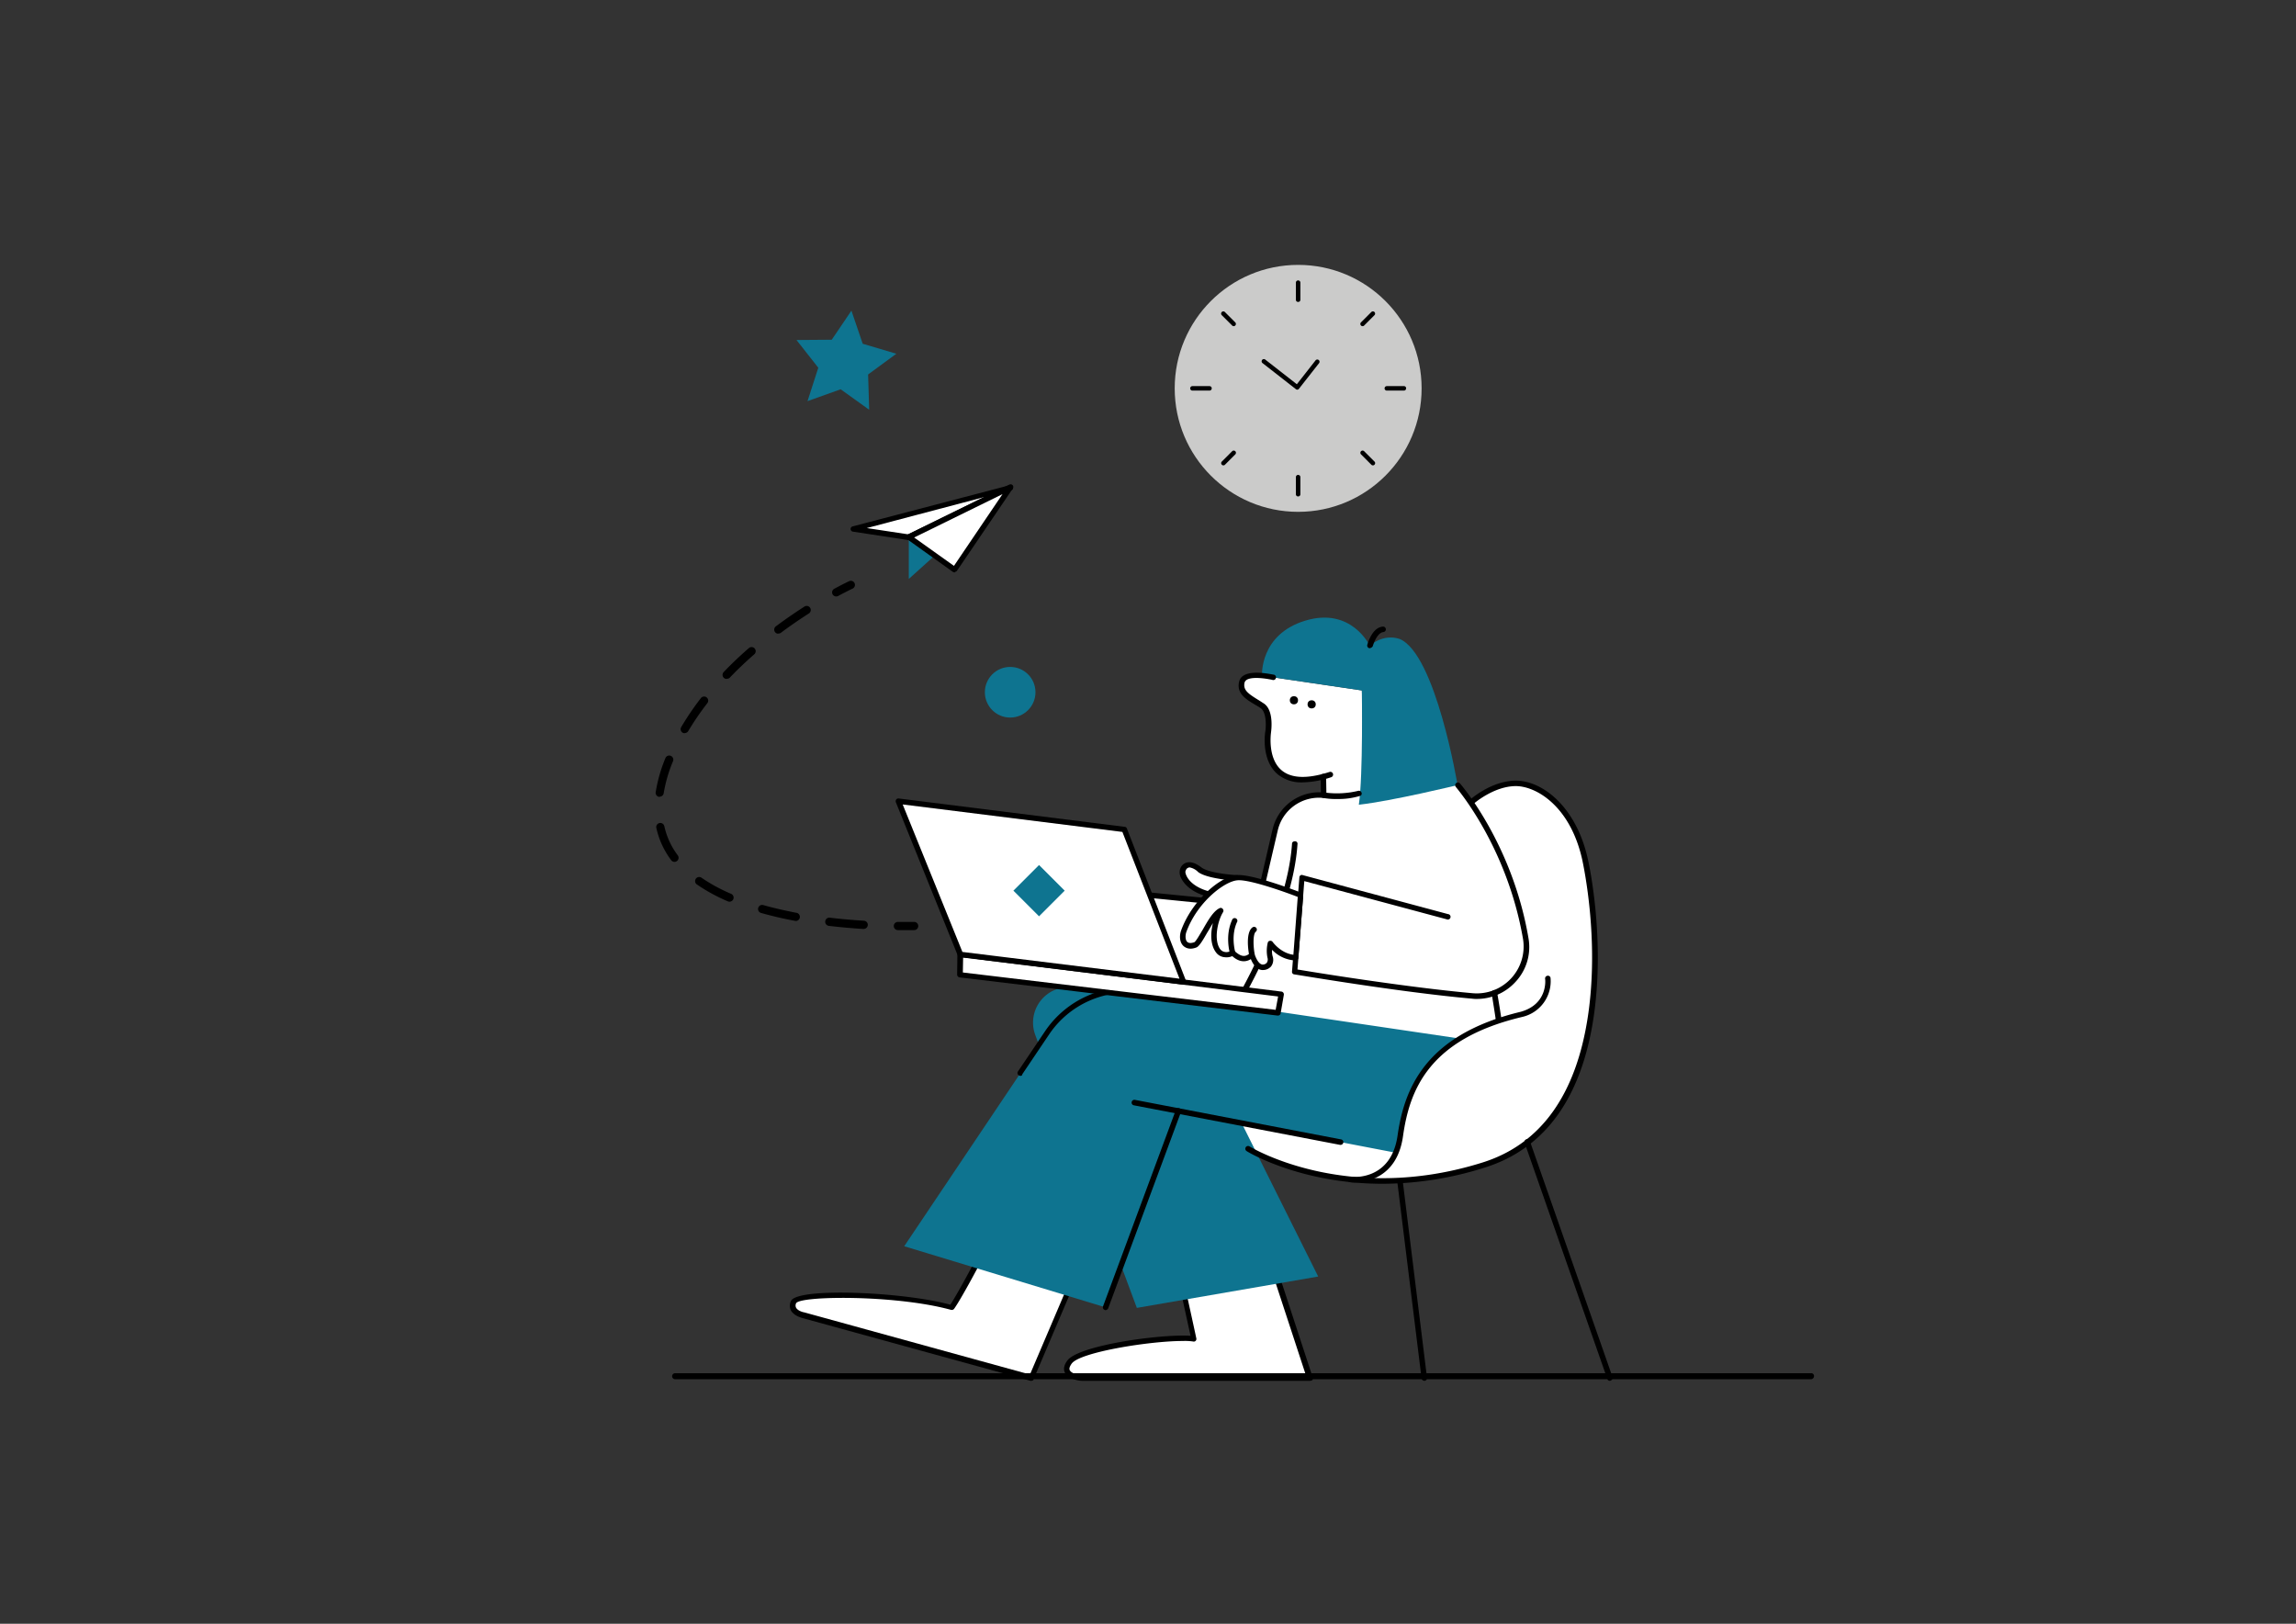 <svg xmlns="http://www.w3.org/2000/svg" viewBox="0 0 841.9 595.3"><rect x="0" y="0" width="841.9" height="595.3" fill="#333333" stroke="none"/><g id="Layer_14" data-name="Layer 14"><path d="M584.66,350.23s-1.1-29.1-5.4-41.3c-2-5.1-10-21.5-23.2-21.7-9.1.1-19.5,7.7-26.2,15.5s-36.1,65.5-75.2,71.8c-11.9,1.9-19.5,14-18,24.5s17.2,20.3,21.3,22.6,22.4,11.1,42.6,11.1c4.9-.1,32.6,1.5,54.4-10.6A58.45,58.45,0,0,0,581,384C581.76,380.13,584.66,363.33,584.66,350.23Z" fill="#fff"/><path d="M499.36,253.13l-36.6-5.4s-6.5-.9-7.5,2.2.7,4.9,6.2,8.4c1.8,1.3,3.6,2.1,3.7,6s-1.1,7.7-.1,11.6,3.3,8.2,8.7,9.6c2.5.8,9.2,0,11.4-.4.1,1.6.3,6.6.3,6.6s7.2,1.5,13.7-.9C499.76,283.83,499.76,257.53,499.36,253.13Z" fill="#fff"/><path d="M461.26,331.93l-39.6-3.7,14.8,38.3L551,383.13l-3.1-19s10.5-4.3,11.6-14-6.8-30.4-6.8-30.4-9.4-23.1-19.7-33.4c-16.4-5.3-28.9,7.4-47.9,5.5-14.2-1.4-17.3,12.7-17.3,12.7Z" fill="#fff"/><path d="M467.66,466.43l12.7,38.8h-83.8s-8.1-.6-4.4-5.9,36.1-9.8,45.6-8.5c-.9-4-3.7-17-3.7-17Z" fill="#fff"/><path d="M480.36,506.23h-83.8c-.6,0-4.9-.5-6.1-3-.6-1.3-.3-2.8.9-4.4,4-5.6,34.1-9.8,45.2-9.1-1.1-4.9-3.4-15.5-3.4-15.6a1,1,0,0,1,.8-1.2l33.5-7.4a1.09,1.09,0,0,1,1.2.7l12.7,38.8a1.41,1.41,0,0,1-.1.9A1.61,1.61,0,0,1,480.36,506.23Zm-46.6-14.6c-12.2,0-37.8,4.1-40.8,8.3-.7,1-1,1.8-.7,2.4.6,1.3,3.4,1.8,4.3,1.9h82.3l-12-36.6-31.7,7c.7,3.1,2.8,12.7,3.5,16a1,1,0,0,1-.2.9.92.92,0,0,1-.9.3A20.08,20.08,0,0,0,433.76,491.63Z"/><path d="M393.26,470l-15,35.2-83.6-23s-5.3-1.2-3.5-4.9,39.4-3.3,57.9,2.1c2.8-3.9,10.7-19,10.7-19Z" fill="#fff"/><path d="M378.16,506.23h-.3l-83.6-23c-.3-.1-3.2-.8-4.3-2.9a4,4,0,0,1,.1-3.4c2.4-5,41.3-3.3,58.4,1.4,3-4.5,10.2-18.2,10.2-18.3a1.08,1.08,0,0,1,1.2-.5l33.5,9.7a1,1,0,0,1,.6.5,1.1,1.1,0,0,1,0,.8l-15,35.2C379,506,378.56,506.23,378.16,506.23Zm-69-30.4c-9.3,0-16.3.7-17.2,1.9a1.83,1.83,0,0,0-.1,1.6c.5,1.1,2.3,1.7,3,1.8l82.8,22.8,14.2-33.3-31.6-9.2c-1.6,3.1-7.9,14.9-10.4,18.4a1.11,1.11,0,0,1-1.1.4C337.56,477.13,321.36,475.83,309.16,475.83Z"/><path d="M393.26,362l39.6,4.8L483.36,468l-66.5,11.5-37.3-100.2A13,13,0,0,1,393.26,362Z" fill="#0E7490"/><path d="M452.76,370.23a.75.75,0,0,1-.5-.1,1,1,0,0,1-.3-1.4c.2-.3,20-32.8,21.8-59.4,0-.6.5-.9,1.1-.9a.9.9,0,0,1,.9,1.1c-1.8,27.1-21.9,60-22.1,60.3A1.27,1.27,0,0,1,452.76,370.23Z"/><circle cx="474.46" cy="256.73" r="1.5"/><circle cx="480.96" cy="258.23" r="1.5"/><path d="M499.36,253.13s.5,31-1.1,41.9c12.4-1.4,36.2-7.2,36.2-7.2s-8-48.2-21.3-53.6c-6.2-2-10.9,2.5-10.9,2.5s-6.7-14.3-23.6-9.2-15.9,20.2-15.9,20.2Z" fill="#0E7490"/><path d="M490.46,292.93a24.79,24.79,0,0,1-5.3-.4,1,1,0,0,1-.8-1l-.1-6.8a.94.94,0,0,1,1-1,1,1,0,0,1,1,1l.1,5.9a33.31,33.31,0,0,0,11.7-.7,1,1,0,0,1,1.2.7.89.89,0,0,1-.7,1.2A26.68,26.68,0,0,1,490.46,292.93Z"/><path d="M477.66,286.83a13.59,13.59,0,0,1-9.2-3c-6.1-5.2-4.6-15.2-4.5-15.6.3-1.9.5-7.1-1.7-8.6a23.92,23.92,0,0,0-2.1-1.3c-3.5-2.1-6.8-4.2-5.8-8.4a3.55,3.55,0,0,1,1.7-2.3c3.3-2,10.1-.4,10.9-.3a1,1,0,1,1-.5,1.9c-1.9-.4-7.2-1.3-9.3,0a1.89,1.89,0,0,0-.8,1c-.6,2.7,1.2,4,4.9,6.3.7.4,1.4.9,2.2,1.4,3.7,2.5,2.7,9.8,2.6,10.6,0,.1-1.4,9.3,3.8,13.8,3.6,3.1,9.5,3.3,17.6.7a1,1,0,1,1,.7,1.9A34.94,34.94,0,0,1,477.66,286.83Z"/><path d="M502.26,237.63h-.2a1,1,0,0,1-.7-1.2c.1-.3,1.7-6.4,5.7-6.7a1,1,0,0,1,.2,2c-2.1.2-3.5,3.8-3.9,5.2A1.51,1.51,0,0,1,502.26,237.63Z"/><path d="M541.56,366.23a10.87,10.87,0,0,1-1.8-.1c-26.9-2.4-64.8-8.9-65.2-8.9a.94.94,0,0,1-.8-1.1l2.7-34.5a.84.84,0,0,1,.4-.7.78.78,0,0,1,.8-.1l53.3,14.3a1,1,0,1,1-.5,1.9l-52.2-14-2.5,32.4c5.9,1,39.7,6.5,64.2,8.7a17.19,17.19,0,0,0,18.5-19.9c-5.9-34.2-24.6-55.6-24.7-55.8a1,1,0,0,1,1.5-1.3c.2.2,19.3,22.1,25.2,56.8a18.69,18.69,0,0,1-4.8,16.1A19.17,19.17,0,0,1,541.56,366.23Z"/><path d="M461.16,333.13h0l-44.3-4.4a1,1,0,0,1-.9-1.1,1.09,1.09,0,0,1,1.1-.9l43.3,4.3,6.3-27.1a17.59,17.59,0,0,1,18.6-13.4,1,1,0,0,1-.2,2,15.47,15.47,0,0,0-16.5,11.8l-6.5,27.9A.9.9,0,0,1,461.16,333.13Z"/><path d="M453.66,321.73s-10.3-.4-13.7-3-5.4-2.1-6.3.4c-.4,1.2,1.1,6.3,9.5,8.6C443.16,327.73,450.46,323.53,453.66,321.73Z" fill="#fff"/><path d="M443.16,328.73h-.3c-6.2-1.6-8.7-4.8-9.6-6.5a4.51,4.51,0,0,1-.6-3.4,3.56,3.56,0,0,1,2.5-2.6q2.25-.6,5.4,1.8c2.5,1.9,10.3,2.7,13.1,2.8a1,1,0,0,1,.9.8,1,1,0,0,1-.5,1.1c-3.2,1.8-10.4,5.9-10.4,6C443.56,328.63,443.36,328.73,443.16,328.73Zm-7-10.7c-.2,0-.3,0-.4.1-.5.1-.9.6-1.1,1.4-.1.6.8,5,8.4,7.2,1.1-.6,4.4-2.5,7.2-4.1-3.4-.4-8.6-1.2-10.9-2.9A5.86,5.86,0,0,0,436.16,318Z"/><path d="M476.86,328.23s-17.8-6.9-23.3-6.5-15.7,8.8-19.7,19.7c-.9,2.7.1,6.5,4.4,4.9,2.2-1.4,5.8-11.1,9.2-12.5-2.1,3.3-3.8,10.9-.9,14.7a4,4,0,0,0,5.3.7c2.2,2,4.6,3.2,7.2.7.6,1.8,1.8,4.5,3.8,4.6a2.73,2.73,0,0,0,2.7-3.8,12,12,0,0,1,.1-5s3.4,5.1,9.3,5.2C475.36,347.53,476.86,328.23,476.86,328.23Z" fill="#fff"/><path d="M463.16,355.63h-.3c-2.1-.1-3.4-2.1-4.2-4-2.9,1.8-5.5.1-6.8-1.1a5.19,5.19,0,0,1-2.8.4,4.31,4.31,0,0,1-3.2-1.8c-2.1-2.8-2-7.1-1.1-10.7-.7,1.1-1.4,2.4-2.1,3.5-1.6,2.8-2.7,4.6-3.7,5.3-.1,0-.1.1-.2.1-2.5,1-4,.2-4.8-.5-1.5-1.4-1.5-3.8-.9-5.6,3.9-10.9,14.2-19.9,20.5-20.4,5.7-.5,23,6.2,23.7,6.5a1,1,0,0,1,.6,1l-1.8,22.9a1,1,0,0,1-1,.9,12.64,12.64,0,0,1-8.6-3.9,6.35,6.35,0,0,0,.2,2.4,4,4,0,0,1-.6,3.7A3.93,3.93,0,0,1,463.16,355.63Zm-4.1-6.6h.2a1.06,1.06,0,0,1,.7.6c.9,2.6,1.9,3.9,3,4a2,2,0,0,0,1.5-.6,2.09,2.09,0,0,0,.3-1.9,12.59,12.59,0,0,1,.1-5.5.85.85,0,0,1,.8-.7,1,1,0,0,1,1,.4s2.9,4.1,7.6,4.7l1.6-21.2c-3.3-1.3-17.5-6.5-22.1-6.1-4.9.4-14.9,8.2-18.8,19.1-.4,1.3-.3,2.9.4,3.5s1.7.4,2.6.1c.7-.5,1.9-2.7,3-4.5,2-3.5,4-7,6.3-8a.91.91,0,0,1,1.1.3,1,1,0,0,1,.1,1.2c-2,3.2-3.5,10.3-1,13.6a2.69,2.69,0,0,0,1.8,1,3,3,0,0,0,2-.4,1,1,0,0,1,1.4,0c2.4,2.2,4,2.4,5.8.7A.71.71,0,0,1,459.06,349Z"/><path d="M452,350.23a1.2,1.2,0,0,1-1-.7c-.1-.3-1.9-6.7.9-12.5a1,1,0,0,1,1.8.8c-2.5,5.1-.8,11-.8,11.1a.89.89,0,0,1-.7,1.2C452.16,350.23,452.06,350.23,452,350.23Z"/><path d="M459.06,351a1,1,0,0,1-1-.8c-.3-1.4-1.4-8.3,1.2-10.2a1,1,0,1,1,1.2,1.6c-1,.8-1,4.9-.4,8.2a1.1,1.1,0,0,1-.8,1.2Z"/><path d="M418.76,363.53,550.46,383l-.3,11.8a29.77,29.77,0,0,1-35.3,28.4l-82.8-15.9-26.7,72-73.8-22.4,52.5-78.2A35.23,35.23,0,0,1,418.76,363.53Z" fill="#0E7490"/><path d="M491.56,419.73h-.2l-75.6-14.5a1,1,0,0,1,.4-2l75.6,14.5a1,1,0,0,1,.8,1.2A1,1,0,0,1,491.56,419.73Z"/><path d="M405.36,480.33a.37.37,0,0,1-.3-.1,1,1,0,0,1-.6-1.3l26.7-72a1,1,0,0,1,1.9.7l-26.7,72A1.2,1.2,0,0,1,405.36,480.33Z"/><path d="M374.16,394.43a1.42,1.42,0,0,1-.6-.2,1,1,0,0,1-.3-1.4l9.9-14.7a36.43,36.43,0,0,1,35.7-15.7l33.3,4.9a1,1,0,1,1-.3,1.9l-33.3-4.9a34.63,34.63,0,0,0-33.8,14.8l-9.9,14.7C374.86,394.33,374.46,394.43,374.16,394.43Z"/><polygon points="469.86 364.43 468.56 371.33 351.96 357.33 352.16 349.93 469.86 364.43" fill="#fff"/><path d="M468.56,372.33h-.1l-116.6-14a1.06,1.06,0,0,1-.9-1l.1-7.5a.89.89,0,0,1,1.1-.9l117.7,14.6a1,1,0,0,1,.7.4,1.08,1.08,0,0,1,.2.8l-1.2,6.9A1,1,0,0,1,468.56,372.33Zm-115.5-15.8,114.7,13.7.9-4.9L353.16,351Z"/><polygon points="352.16 349.93 329.46 293.73 412.26 304.13 433.96 360.03 352.16 349.93" fill="#fff"/><path d="M434,361h-.1L352,350.93a.87.87,0,0,1-.8-.6l-22.7-56.2a1.18,1.18,0,0,1,.1-1,1.09,1.09,0,0,1,.9-.4l82.9,10.4a.87.87,0,0,1,.8.6l21.7,55.9a1.18,1.18,0,0,1-.1,1A.91.91,0,0,1,434,361Zm-81.1-12,79.6,9.8L411.56,305,331,294.93Z"/><path d="M550.46,384a.94.94,0,0,1-1-1c0-4.2-2.5-18.6-2.5-18.8a1.1,1.1,0,0,1,.8-1.2,1,1,0,0,1,1.2.8c.1.6,2.6,14.7,2.6,19.1A1.18,1.18,0,0,1,550.46,384Z"/><rect x="374.35" y="319.88" width="13.3" height="13.3" transform="translate(-119.3 365.05) rotate(-45)" fill="#0E7490"/><path d="M495.16,432.53s15.8,1.9,18.4-16,10.5-36.5,44.4-44.6c10.9-3,9.7-13.2,9.7-13.2l17-3.1s-3.4,32.4-11.3,47.2-22.7,24.4-42.3,27.6S511.56,433.73,495.16,432.53Z" fill="#fff"/><path d="M496.36,433.53a7.31,7.31,0,0,1-1.3-.1,1,1,0,0,1,.2-2c.6.1,14.8,1.6,17.2-15.1s9.7-36.9,45.2-45.4c9.9-2.8,9-11.7,8.9-12.1a1,1,0,0,1,.9-1.1.94.94,0,0,1,1.1.9,13.42,13.42,0,0,1-10.4,14.2c-34.2,8.1-41.3,26.7-43.7,43.7C512.26,432.23,500.36,433.53,496.36,433.53Z"/><path d="M507,434c-30.3,0-49.7-11.8-49.9-12a1,1,0,1,1,1.1-1.7c.3.2,35.4,21.6,85.4,5.9,21.4-6.7,34.4-24.9,38.7-53.9,4.1-27.7-1.5-54.1-2.1-57-4.4-19.9-17-27.1-24.4-27.1h-.1c-8.2.1-15.5,6.6-15.6,6.7a1,1,0,0,1-1.3-1.5c.3-.3,7.9-7.1,16.9-7.2h.1c10,0,22.2,9.8,26.4,28.6.7,3,6.3,29.7,2.2,57.8-4.4,29.9-17.9,48.6-40.1,55.5A124.92,124.92,0,0,1,507,434Z"/><path d="M522.26,506.23a1.06,1.06,0,0,1-1-.9l-8.9-72.1a1,1,0,0,1,2-.2l8.9,72.1a1,1,0,0,1-.9,1.1Z"/><path d="M590.26,506.23a1,1,0,0,1-.9-.7L559.06,419a1,1,0,1,1,1.9-.7l30.3,86.5a1,1,0,0,1-.6,1.3A.6.6,0,0,1,590.26,506.23Z"/><polygon points="333.24 196.96 333.24 212.25 370.54 178.66 333.24 196.96" fill="#0E7490"/><polygon points="312.94 193.75 333.24 196.96 370.54 178.66 312.94 193.75" fill="#fff"/><path d="M333.24,198H333l-20.3-3.1a1,1,0,0,1-.8-.9,1,1,0,0,1,.7-1l57.6-15.1a1,1,0,0,1,1.2.6.88.88,0,0,1-.5,1.2l-37.2,18.2C333.54,197.86,333.44,198,333.24,198Zm-15.4-4.4,15.2,2.3,28-13.7Z"/><polygon points="370.54 178.66 350.04 208.85 333.24 196.96 370.54 178.66" fill="#fff"/><path d="M350,209.86a1.42,1.42,0,0,1-.6-.2l-16.8-12a1,1,0,0,1-.4-.9.76.76,0,0,1,.6-.8l37.3-18.3a1.06,1.06,0,0,1,1.2.2,1,1,0,0,1,.1,1.2l-20.5,30.2a1,1,0,0,1-.7.4C350.14,209.86,350.14,209.86,350,209.86Zm-14.8-12.8,14.6,10.4,17.8-26.3Z"/><path d="M664,505.65H247.55a1.1,1.1,0,0,1,0-2.2H664.06a1,1,0,0,1,1.1,1.1A1.13,1.13,0,0,1,664,505.65Z"/><path d="M331,341h-1.77a1.5,1.5,0,0,1,0-3h0c2,0,4,0,5.95,0a1.5,1.5,0,1,1,.06,3C333.89,341,332.46,341,331,341Z"/><path d="M316.66,340.58h-.1c-4.3-.27-8.55-.65-12.64-1.14a1.5,1.5,0,1,1,.36-3c4,.48,8.22.86,12.47,1.12a1.5,1.5,0,0,1-.09,3Zm-25-3a1.27,1.27,0,0,1-.28,0c-4.37-.82-8.55-1.8-12.41-2.9a1.5,1.5,0,0,1,.82-2.88c3.78,1.07,7.86,2,12.14,2.84a1.5,1.5,0,0,1-.27,3Zm-24.17-7a1.59,1.59,0,0,1-.59-.12,65,65,0,0,1-11.31-6.16,1.5,1.5,0,1,1,1.71-2.46,62.06,62.06,0,0,0,10.79,5.86,1.5,1.5,0,0,1-.6,2.88Zm-20.17-14.6a1.5,1.5,0,0,1-1.2-.61,30.61,30.61,0,0,1-5.47-11.91,1.5,1.5,0,0,1,2.93-.63,27.76,27.76,0,0,0,4.94,10.75,1.5,1.5,0,0,1-1.2,2.4Zm-5.41-23.84-.23,0a1.5,1.5,0,0,1-1.25-1.71A55.4,55.4,0,0,1,244,277.93a1.5,1.5,0,1,1,2.78,1.14,52.21,52.21,0,0,0-3.41,11.73A1.5,1.5,0,0,1,241.89,292.07Zm9.17-23.31a1.57,1.57,0,0,1-.77-.21,1.51,1.51,0,0,1-.52-2.06A104.59,104.59,0,0,1,257,255.94a1.5,1.5,0,1,1,2.37,1.85,102.82,102.82,0,0,0-7,10.23A1.49,1.49,0,0,1,251.06,268.76Zm15.37-19.91a1.5,1.5,0,0,1-1.08-2.54c2.85-3,5.95-5.92,9.22-8.77a1.5,1.5,0,1,1,2,2.26c-3.2,2.79-6.24,5.68-9,8.59A1.52,1.52,0,0,1,266.43,248.85Zm18.94-16.59a1.5,1.5,0,0,1-.9-2.7c3.36-2.5,6.87-4.93,10.46-7.23a1.5,1.5,0,1,1,1.61,2.53c-3.52,2.26-7,4.65-10.27,7.1A1.45,1.45,0,0,1,285.37,232.26Z"/><path d="M306.61,218.66a1.48,1.48,0,0,1-1.32-.79,1.49,1.49,0,0,1,.6-2c3.34-1.81,5.34-2.74,5.42-2.77a1.5,1.5,0,1,1,1.26,2.72s-2,.93-5.25,2.69A1.53,1.53,0,0,1,306.61,218.66Z"/><circle cx="476.01" cy="142.38" r="45.27" fill="#cbcbca"/><path d="M476,110.69a.78.78,0,0,1-.82-.82v-6.25a.82.82,0,1,1,1.64,0v6.25A.78.78,0,0,1,476,110.69Z"/><path d="M476,182a.78.78,0,0,1-.82-.82v-6.26a.82.82,0,0,1,1.64,0v6.26A.78.78,0,0,1,476,182Z"/><path d="M499.63,119.58a.75.75,0,0,1-.57-.24.8.8,0,0,1,0-1.16l3.78-3.78a.81.81,0,0,1,1.15,1.15l-3.78,3.79A.77.77,0,0,1,499.63,119.58Z"/><path d="M448.6,170.61a.75.75,0,0,1-.57-.24.8.8,0,0,1,0-1.16l3.78-3.78a.81.81,0,1,1,1.15,1.15l-3.78,3.79A.77.77,0,0,1,448.6,170.61Z"/><path d="M514.78,143.2h-6.26a.82.82,0,0,1,0-1.64h6.26a.78.78,0,0,1,.82.82A.82.82,0,0,1,514.78,143.2Z"/><path d="M443.5,143.2h-6.26a.82.82,0,0,1,0-1.64h6.26a.82.82,0,0,1,0,1.64Z"/><path d="M503.42,170.61a.77.77,0,0,1-.58-.24l-3.78-3.79a.81.81,0,1,1,1.15-1.15l3.78,3.78a.8.8,0,0,1,0,1.16A.73.73,0,0,1,503.42,170.61Z"/><path d="M452.39,119.58a.77.77,0,0,1-.58-.24L448,115.55a.81.81,0,0,1,1.15-1.15l3.78,3.78a.8.8,0,0,1,0,1.16A.73.73,0,0,1,452.39,119.58Z"/><path d="M464,131.87l11.53,9,6.85-8.74a.82.82,0,0,1,1.3,1l-7.37,9.39a.77.77,0,0,1-1.15.14L463,133.16a.82.82,0,1,1,1-1.29Z"/><polygon points="312.2 113.89 316.34 126.03 328.68 129.69 318.32 137.29 318.71 150.22 308.25 142.72 296.1 147.06 300.05 134.82 292.06 124.65 304.99 124.55 312.2 113.89" fill="#0E7490"/><circle cx="370.41" cy="253.79" r="9.28" fill="#0E7490"/></g></svg>